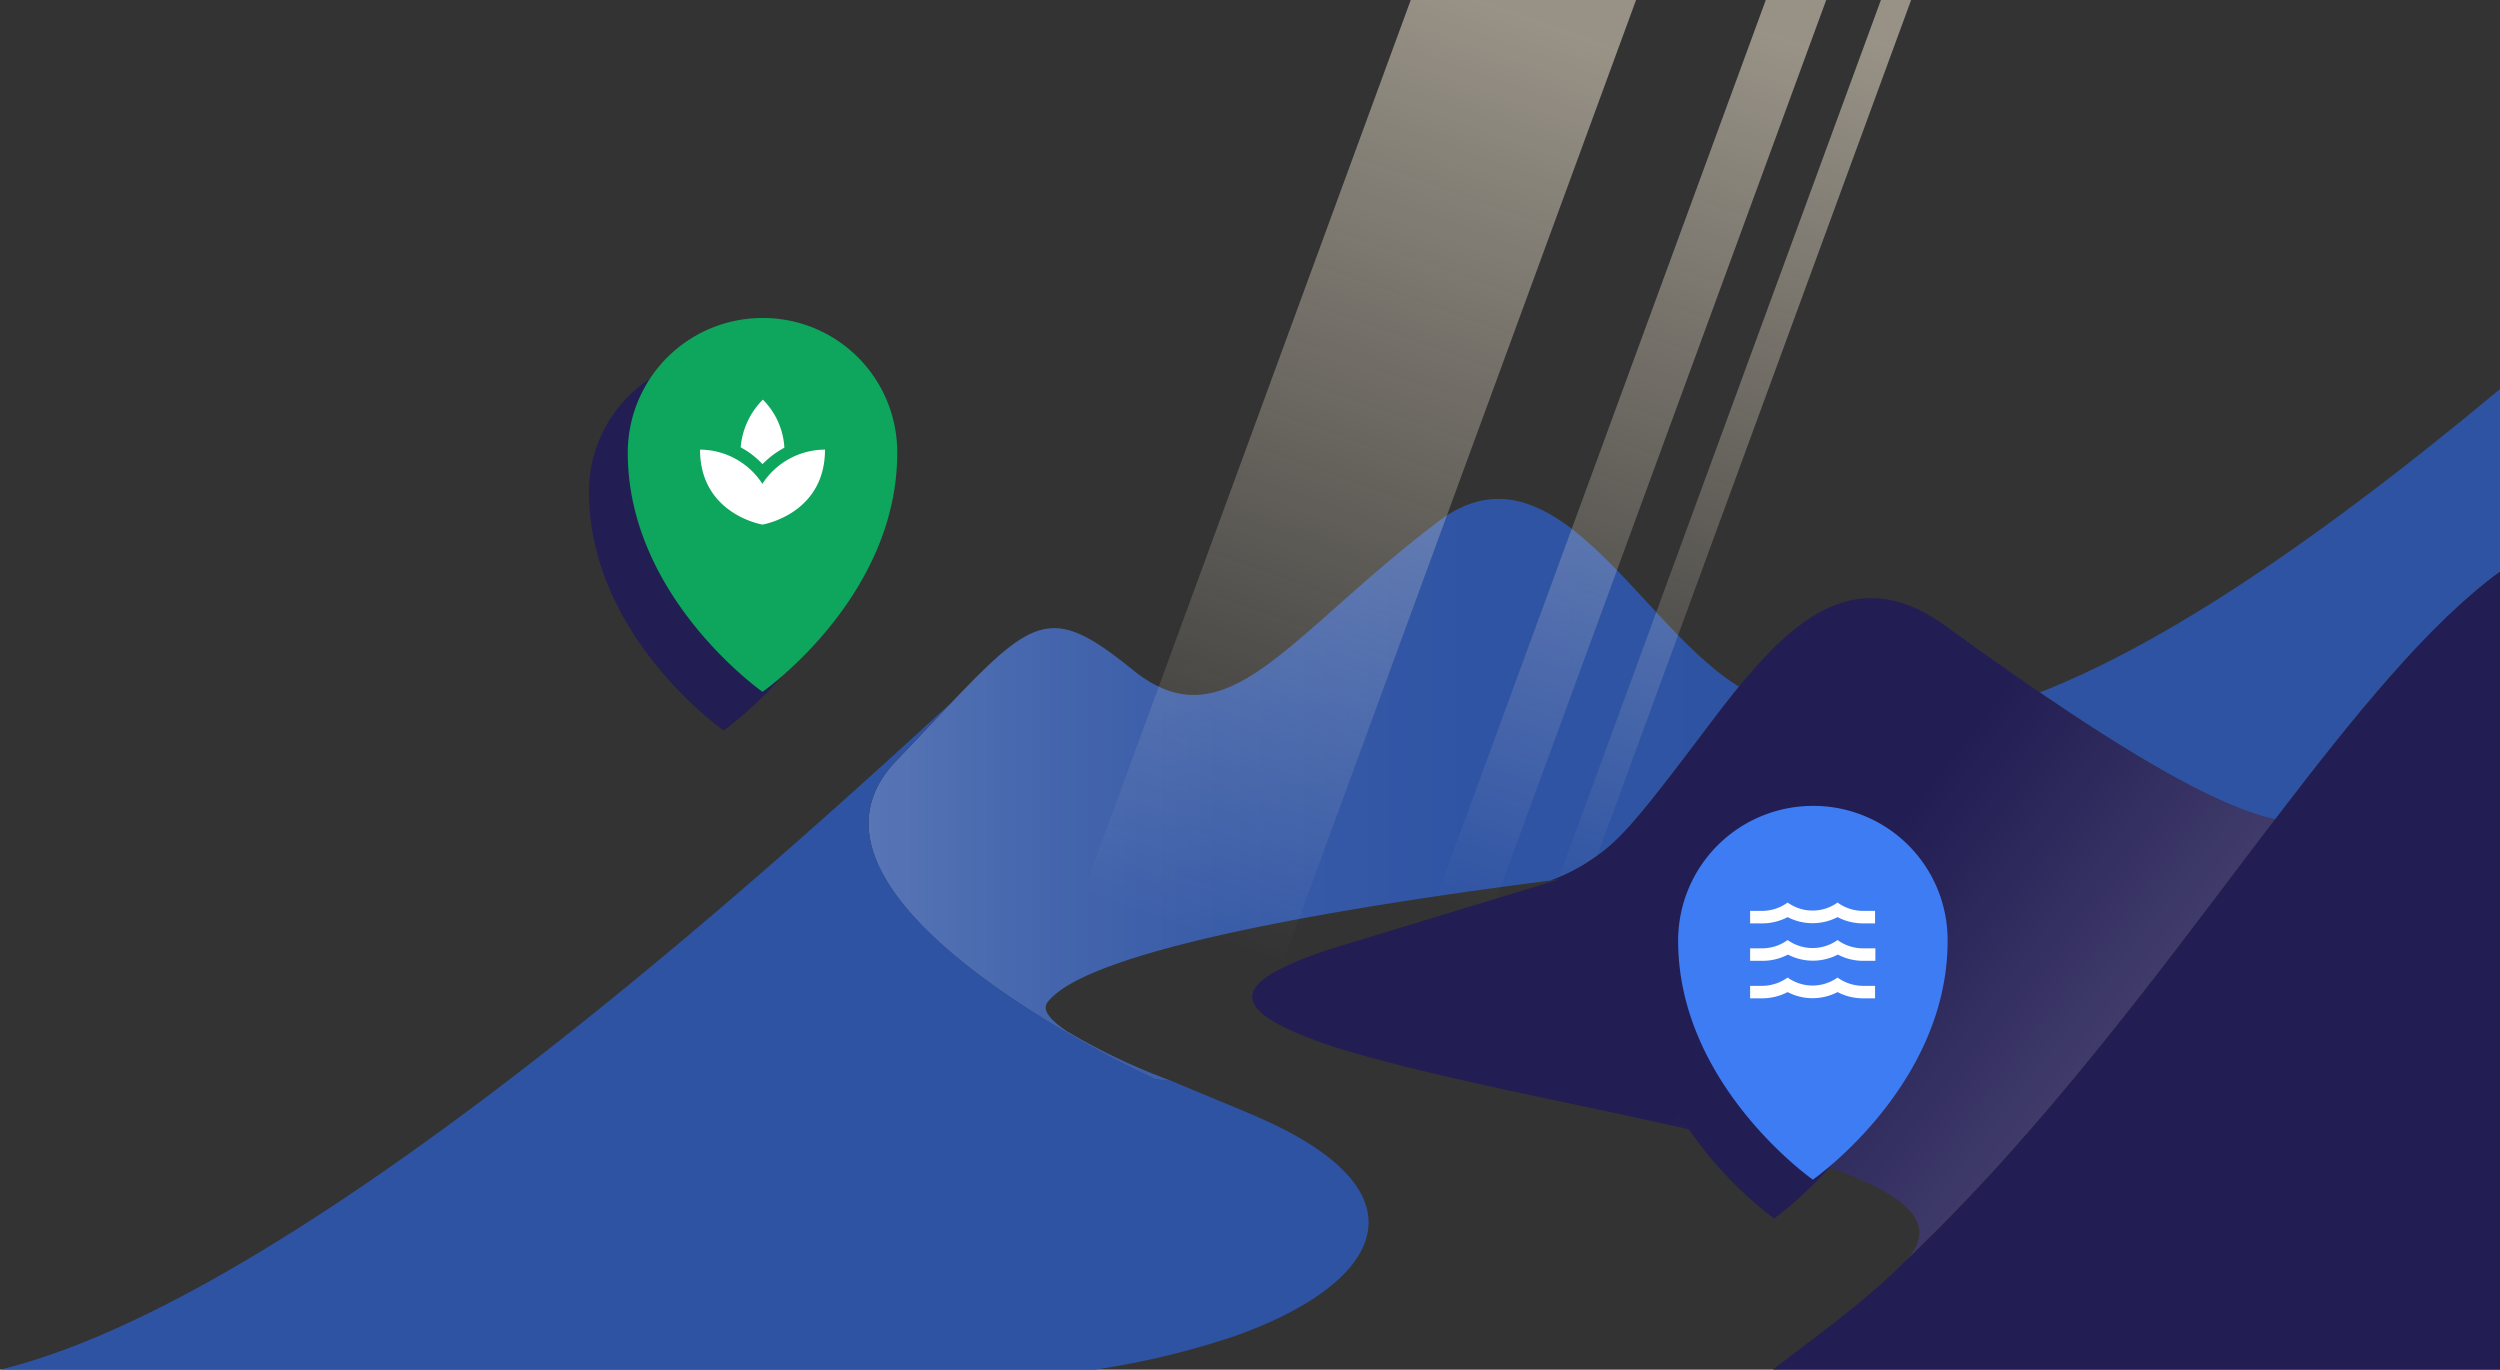 <svg xmlns="http://www.w3.org/2000/svg" xmlns:xlink="http://www.w3.org/1999/xlink" viewBox="0 0 328.55 180"><rect x="0" y="0" width="328.55" height="180" fill="#333333" stroke="none"/><defs><style>.cls-1{fill:#221d53;}.cls-2{fill:#0ea55d;}.cls-3{fill:#fff;}.cls-4{fill:#2e53a3;}.cls-5{fill:url(#linear-gradient);}.cls-6,.cls-7,.cls-8{opacity:0.5;}.cls-6{fill:url(#linear-gradient-2);}.cls-7{fill:url(#linear-gradient-3);}.cls-8{fill:url(#linear-gradient-4);}.cls-9{fill:url(#linear-gradient-5);}.cls-10{fill:#3e7cf4;}</style><linearGradient id="linear-gradient" x1="114.15" y1="103.83" x2="228.55" y2="103.83" gradientUnits="userSpaceOnUse"><stop offset="0" stop-color="#fff" stop-opacity="0.2"/><stop offset="0.2" stop-color="#fff" stop-opacity="0.11"/><stop offset="0.42" stop-color="#fff" stop-opacity="0.05"/><stop offset="0.67" stop-color="#fff" stop-opacity="0.01"/><stop offset="1" stop-color="#fff" stop-opacity="0"/></linearGradient><linearGradient id="linear-gradient-2" x1="153.76" y1="128.63" x2="199.27" y2="0.22" gradientUnits="userSpaceOnUse"><stop offset="0.05" stop-color="#fdf1da" stop-opacity="0"/><stop offset="0.99" stop-color="#fdf1da"/></linearGradient><linearGradient id="linear-gradient-3" x1="190.59" y1="125.8" x2="233.97" y2="3.39" xlink:href="#linear-gradient-2"/><linearGradient id="linear-gradient-4" x1="203.92" y1="125.29" x2="246.91" y2="3.98" xlink:href="#linear-gradient-2"/><linearGradient id="linear-gradient-5" x1="181.9" y1="81.29" x2="288.12" y2="163.66" gradientUnits="userSpaceOnUse"><stop offset="0.52" stop-color="#fff" stop-opacity="0"/><stop offset="0.96" stop-color="#fff" stop-opacity="0.2"/></linearGradient></defs><g id="Layer_2" data-name="Layer 2"><g id="Layer_1-2" data-name="Layer 1"><path id="Path_107" data-name="Path 107" class="cls-1" d="M95.11,46.9A17.7,17.7,0,0,0,77.4,64.6h0C77.4,83.64,95.1,96,95.11,96h0s18-12.57,17.7-31.85A17.64,17.64,0,0,0,95.11,46.9Z"/><path id="Path_107-2" data-name="Path 107" class="cls-2" d="M100.21,41.79A17.71,17.71,0,0,0,82.5,59.5h0c0,19,17.7,31.41,17.71,31.42h0s18-12.57,17.7-31.86a17.64,17.64,0,0,0-17.7-17.27Z"/><path class="cls-3" d="M103.08,58.79a9.71,9.71,0,0,0-2.82-6.27,10,10,0,0,0-2.92,6.27A11.1,11.1,0,0,1,100.21,61a11.57,11.57,0,0,1,2.87-2.16m-2.87,4.77A9.82,9.82,0,0,0,92,59.09c0,8.21,7.65,9.76,8.21,9.85.56-.1,8.21-1.64,8.21-9.85A9.82,9.82,0,0,0,100.21,63.56Z"/><path class="cls-4" d="M268.06,91c10.56,7.22,23,15,30.93,16.72C309.53,93.9,319.15,82,328.55,75.13v-24C301.47,73.7,282.32,85.43,268.06,91Z"/><path class="cls-4" d="M189,68.55C169,83.73,161.16,98,148.82,88c-10.33-8.39-12.8-7.17-23.67,4.23-2.1,2.2-4.51,4.77-7.35,7.74-17.57,18.32,34,41.87,34,41.87l2.2.25-.34-.15a82.05,82.05,0,0,1-13.38-6.37c-2.33-1.54-3.37-2.87-2.61-3.86,5.24-6.88,38.42-12.44,66.15-16a25,25,0,0,0,4.51-2.19c3.61-2.36,5.2-3.61,13.64-14.75,2.18-2.87,4.35-5.81,6.57-8.53C215.41,82.22,204.24,57,189,68.55Z"/><path class="cls-5" d="M189,68.55C169,83.73,161.16,98,148.82,88c-10.33-8.39-12.8-7.17-23.67,4.23-2.1,2.2-4.51,4.77-7.35,7.74-17.57,18.32,34,41.87,34,41.87l2.2.25-.34-.15a82.05,82.05,0,0,1-13.38-6.37c-2.33-1.54-3.37-2.87-2.61-3.86,5.24-6.88,38.42-12.44,66.15-16a25,25,0,0,0,4.51-2.19c3.61-2.36,5.2-3.61,13.64-14.75,2.18-2.87,4.35-5.81,6.57-8.53C215.41,82.22,204.24,57,189,68.55Z"/><polygon class="cls-6" points="135.41 136.23 185.4 0 215.01 0 165.02 136.23 135.41 136.23"/><polygon class="cls-7" points="182.07 136.23 232.06 0 240 0 190.01 136.23 182.07 136.23"/><polygon class="cls-8" points="197.2 136.23 247.19 0 251.16 0 201.18 136.23 197.2 136.23"/><path class="cls-1" d="M268.06,91c-4.86-3.32-9.31-6.52-12.74-9-11-7.74-19.16-1.07-26.77,8.23-2.22,2.72-4.39,5.66-6.57,8.53-8.44,11.14-10,12.39-13.64,14.75a25,25,0,0,1-4.51,2.19l1.13-.15-29.55,9-.71.21c-4.95,1.68-8.51,3.3-9.7,5s0,3.5,4.44,5.57a56.19,56.19,0,0,0,7,2.59c29.21,8.87,87.2,14.56,73.83,27.92,18.56-17.56,34-38.84,47.83-57l.91-1.19C291.07,106,278.62,98.19,268.06,91Z"/><path class="cls-9" d="M268.06,91c-4.86-3.32-9.31-6.52-12.74-9-11-7.74-19.16-1.07-26.77,8.23-2.22,2.72-4.39,5.66-6.57,8.53-8.44,11.14-10,12.39-13.64,14.75a25,25,0,0,1-4.51,2.19l1.13-.15-29.55,9-.71.21c-4.95,1.68-8.51,3.3-9.7,5s0,3.5,4.44,5.57a56.19,56.19,0,0,0,7,2.59c29.21,8.87,87.2,14.56,73.83,27.92,18.56-17.56,34-38.84,47.83-57l.91-1.19C291.07,106,278.62,98.19,268.06,91Z"/><path id="Path_107-3" data-name="Path 107" class="cls-1" d="M233.15,111a17.71,17.71,0,0,0-17.71,17.71h0c0,19,17.7,31.41,17.71,31.42h0s18-12.57,17.7-31.86A17.65,17.65,0,0,0,233.15,111Z"/><path id="Path_107-4" data-name="Path 107" class="cls-10" d="M238.25,105.91a17.71,17.71,0,0,0-17.71,17.71h0c0,19,17.7,31.41,17.71,31.41h0s18-12.57,17.7-31.85a17.63,17.63,0,0,0-17.7-17.27Z"/><path class="cls-3" d="M244.82,124.63h1.64v1.64h-1.64a7.09,7.09,0,0,1-3.29-.82,7.1,7.1,0,0,1-6.56,0,7.12,7.12,0,0,1-3.29.82H230v-1.64h1.64a5.73,5.73,0,0,0,3.29-1.09,5.65,5.65,0,0,0,6.56,0,5.71,5.71,0,0,0,3.29,1.09m0-4.92h1.64v1.64h-1.64a7.22,7.22,0,0,1-3.29-.82,7.16,7.16,0,0,1-6.56,0,7.25,7.25,0,0,1-3.29.82H230v-1.64h1.64a5.74,5.74,0,0,0,3.29-1.1,5.62,5.62,0,0,0,6.56,0,5.72,5.72,0,0,0,3.29,1.1m0,9.85h1.64v1.64h-1.64a7.22,7.22,0,0,1-3.29-.82,7.1,7.1,0,0,1-6.56,0,7.25,7.25,0,0,1-3.29.82H230v-1.64h1.64a5.81,5.81,0,0,0,3.29-1.09,5.65,5.65,0,0,0,6.56,0A5.78,5.78,0,0,0,244.82,129.56Z"/><path class="cls-4" d="M162.36,175.56c19.08-6.82,25.85-18.58,3.36-28.57-2.53-1.13-6.95-2.89-11.71-4.92l-2.2-.25s-51.58-23.55-34-41.87c2.84-3,5.25-5.54,7.35-7.74h0C106.92,108.83,41.21,170,0,180H143.91A107.62,107.62,0,0,0,162.36,175.56Z"/><path class="cls-1" d="M328.55,105.72V75.13c-9.4,6.89-19,18.77-29.56,32.56l-.91,1.19c-13.84,18.17-29.27,39.45-47.83,57-5.59,5.59-12.39,10.3-17.25,14.11h95.55Z"/></g></g></svg>